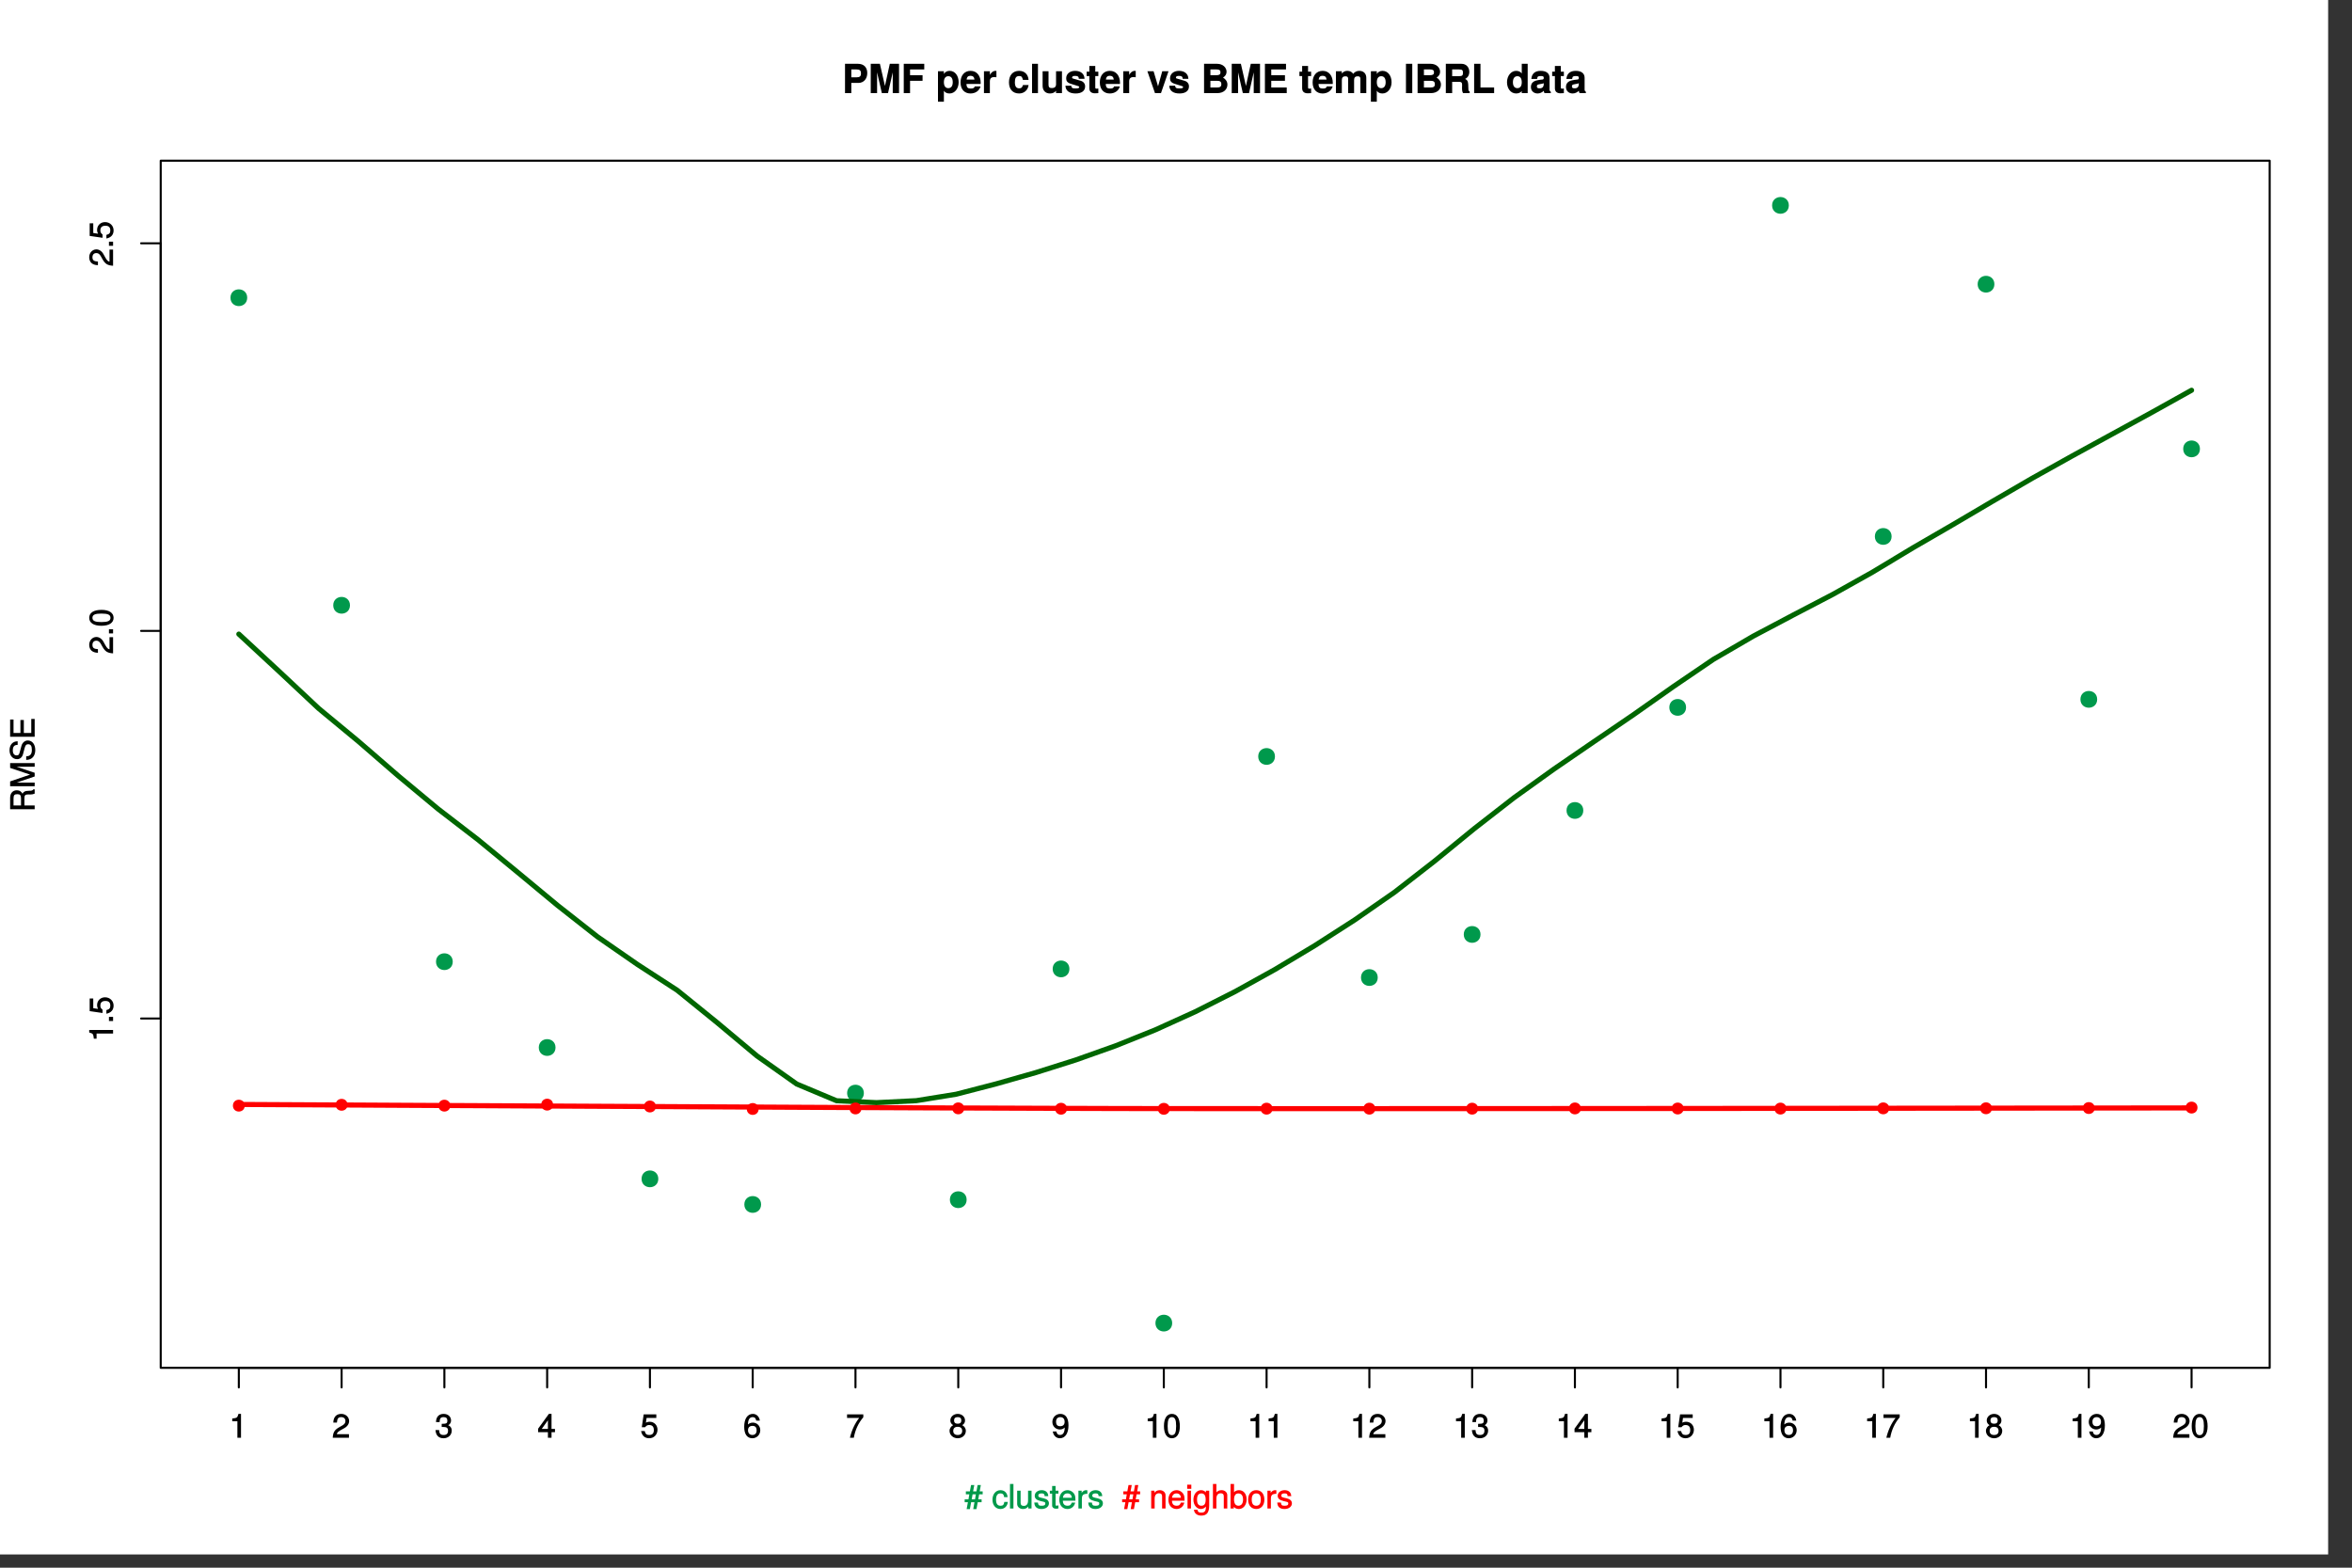 <?xml version="1.0" encoding="UTF-8" standalone="no"?>
<svg
   xmlns:dc="http://purl.org/dc/elements/1.1/"
   xmlns:cc="http://creativecommons.org/ns#"
   xmlns:rdf="http://www.w3.org/1999/02/22-rdf-syntax-ns#"
   xmlns:svg="http://www.w3.org/2000/svg"
   xmlns="http://www.w3.org/2000/svg"
   xmlns:xlink="http://www.w3.org/1999/xlink"
   xmlns:sodipodi="http://sodipodi.sourceforge.net/DTD/sodipodi-0.dtd"
   xmlns:inkscape="http://www.inkscape.org/namespaces/inkscape"
   width="864pt"
   height="576pt"
   viewBox="0 0 864 576"
   version="1.1"
   id="svg5647"
   inkscape:version="0.91 r13725"
   sodipodi:docname="fig7-i.svg">
  <rect x="0" y="0" width="864" height="576" fill="#333333" stroke="none"/>
  <sodipodi:namedview
     pagecolor="#ffffff"
     bordercolor="#666666"
     borderopacity="1"
     objecttolerance="10"
     gridtolerance="10"
     guidetolerance="10"
     inkscape:pageopacity="0"
     inkscape:pageshadow="2"
     inkscape:window-width="1855"
     inkscape:window-height="1056"
     id="namedview6226"
     showgrid="false"
     inkscape:zoom="2.2814815"
     inkscape:cx="540"
     inkscape:cy="168.02421"
     inkscape:window-x="65"
     inkscape:window-y="24"
     inkscape:window-maximized="1"
     inkscape:current-layer="surface1385" />
  <defs
     id="defs5649">
    <g
       id="g5651">
      <symbol
         overflow="visible"
         id="glyph0-0">
        <path
           style="stroke:none;"
           d=""
           id="path5654" />
      </symbol>
      <symbol
         overflow="visible"
         id="glyph0-1">
        <path
           style="stroke:none;"
           d="M -0.125 -4.297 L -8.766 -4.297 L -8.766 -3.359 C -7.328 -2.953 -7.281 -2.859 -7.062 -1.078 L -6.062 -1.078 L -6.062 -2.969 L 0 -2.969 L 0 -4.297 Z M -0.125 -4.297 "
           id="path5657" />
      </symbol>
      <symbol
         overflow="visible"
         id="glyph0-2">
        <path
           style="stroke:none;"
           d="M -0.125 -2.422 L -1.516 -2.422 L -1.516 -0.906 L 0 -0.906 L 0 -2.422 Z M -0.125 -2.422 "
           id="path5660" />
      </symbol>
      <symbol
         overflow="visible"
         id="glyph0-3">
        <path
           style="stroke:none;"
           d="M -2.953 -6.281 C -4.625 -6.281 -5.875 -5.047 -5.875 -3.406 C -5.875 -2.812 -5.672 -2.219 -5.516 -2.016 L -7.281 -2.281 L -7.281 -5.844 L -8.594 -5.844 L -8.594 -1.203 L -3.875 -0.516 L -3.875 -1.719 C -4.5 -2.25 -4.672 -2.562 -4.672 -3.219 C -4.672 -4.359 -4.062 -4.938 -2.812 -4.938 C -1.578 -4.938 -1.016 -4.375 -1.016 -3.219 C -1.016 -2.297 -1.359 -1.859 -2.453 -1.578 L -2.453 -0.25 C -0.625 -0.625 0.188 -1.734 0.188 -3.234 C 0.188 -4.953 -1.156 -6.281 -2.953 -6.281 Z M -2.953 -6.281 "
           id="path5663" />
      </symbol>
      <symbol
         overflow="visible"
         id="glyph0-4">
        <path
           style="stroke:none;"
           d="M -6.141 -6.266 C -7.578 -6.266 -8.766 -5.016 -8.766 -3.406 C -8.766 -1.672 -7.75 -0.516 -5.562 -0.453 L -5.562 -1.781 C -7.109 -1.875 -7.578 -2.328 -7.578 -3.375 C -7.578 -4.328 -7.031 -4.906 -6.125 -4.906 C -5.453 -4.906 -4.969 -4.547 -4.531 -3.797 L -3.906 -2.688 C -2.906 -0.906 -2 -0.359 0 -0.25 L 0 -6.203 L -1.312 -6.203 L -1.312 -1.75 C -1.875 -1.844 -2.219 -2.188 -2.828 -3.234 L -3.484 -4.422 C -4.109 -5.609 -5.094 -6.266 -6.141 -6.266 Z M -6.141 -6.266 "
           id="path5666" />
      </symbol>
      <symbol
         overflow="visible"
         id="glyph0-5">
        <path
           style="stroke:none;"
           d="M -4.219 -6.219 C -7.172 -6.219 -8.766 -5.141 -8.766 -3.297 C -8.766 -1.469 -7.156 -0.375 -4.297 -0.375 C -1.422 -0.375 0.188 -1.469 0.188 -3.297 C 0.188 -5.094 -1.422 -6.219 -4.219 -6.219 Z M -4.312 -4.859 C -1.906 -4.859 -0.953 -4.453 -0.953 -3.281 C -0.953 -2.156 -1.953 -1.734 -4.281 -1.734 C -6.609 -1.734 -7.578 -2.156 -7.578 -3.297 C -7.578 -4.438 -6.594 -4.859 -4.312 -4.859 Z M -4.312 -4.859 "
           id="path5669" />
      </symbol>
      <symbol
         overflow="visible"
         id="glyph0-6">
        <path
           style="stroke:none;"
           d="M -0.125 -8.281 L -0.484 -8.281 C -0.797 -7.828 -1.016 -7.766 -2.172 -7.75 C -3.609 -7.734 -4.172 -7.375 -4.578 -6.438 L -4.312 -6.438 C -4.797 -7.422 -5.547 -7.938 -6.547 -7.938 C -8.047 -7.938 -9.016 -6.859 -9.016 -5.141 L -9.016 -0.969 L 0 -0.969 L 0 -2.359 L -3.766 -2.359 L -3.766 -5.109 C -3.766 -6.094 -3.422 -6.422 -2.344 -6.406 L -1.562 -6.391 C -1.016 -6.391 -0.484 -6.484 0 -6.703 L 0 -8.281 Z M -6.391 -6.5 C -5.359 -6.5 -5.016 -6.125 -5.016 -4.938 L -5.016 -2.359 L -7.766 -2.359 L -7.766 -4.938 C -7.766 -6.188 -7.375 -6.5 -6.391 -6.5 Z M -6.391 -6.5 "
           id="path5672" />
      </symbol>
      <symbol
         overflow="visible"
         id="glyph0-7">
        <path
           style="stroke:none;"
           d="M -0.125 -9.266 L -9.016 -9.266 L -9.016 -7.484 L -1.266 -4.891 L -1.266 -5.172 L -9.016 -2.531 L -9.016 -0.75 L 0 -0.75 L 0 -2.094 L -7.469 -2.094 L -7.469 -1.812 L 0 -4.344 L 0 -5.703 L -7.469 -8.203 L -7.469 -7.938 L 0 -7.938 L 0 -9.266 Z M -0.125 -9.266 "
           id="path5675" />
      </symbol>
      <symbol
         overflow="visible"
         id="glyph0-8">
        <path
           style="stroke:none;"
           d="M -2.531 -7.578 C -3.609 -7.578 -4.531 -6.781 -4.859 -5.594 L -5.453 -3.391 C -5.719 -2.344 -5.938 -2.094 -6.609 -2.094 C -7.5 -2.094 -8.031 -2.734 -8.031 -3.906 C -8.031 -5.297 -7.531 -5.953 -6.25 -5.953 L -6.25 -7.281 C -8.094 -7.281 -9.234 -5.969 -9.234 -3.953 C -9.234 -2.031 -8.047 -0.703 -6.453 -0.703 C -5.391 -0.703 -4.578 -1.406 -4.281 -2.562 L -3.703 -4.734 C -3.422 -5.828 -3.109 -6.188 -2.422 -6.188 C -1.469 -6.188 -1.031 -5.609 -1.031 -4.109 C -1.031 -2.453 -1.734 -1.766 -3.109 -1.766 L -3.109 -0.438 C -0.906 -0.438 0.219 -1.969 0.219 -4.031 C 0.219 -6.25 -0.969 -7.578 -2.531 -7.578 Z M -2.531 -7.578 "
           id="path5678" />
      </symbol>
      <symbol
         overflow="visible"
         id="glyph0-9">
        <path
           style="stroke:none;"
           d="M -0.125 -7.484 L -1.25 -7.484 L -1.25 -2.328 L -3.984 -2.328 L -3.984 -7.094 L -5.234 -7.094 L -5.234 -2.328 L -7.766 -2.328 L -7.766 -7.266 L -9.016 -7.266 L -9.016 -0.938 L 0 -0.938 L 0 -7.484 Z M -0.125 -7.484 "
           id="path5681" />
      </symbol>
      <symbol
         overflow="visible"
         id="glyph1-0">
        <path
           style="stroke:none;"
           d=""
           id="path5684" />
      </symbol>
      <symbol
         overflow="visible"
         id="glyph1-1">
        <path
           style="stroke:none;"
           d="M 9.188 -7.375 C 9.188 -9.484 7.922 -10.781 5.734 -10.781 L 1.016 -10.781 L 1.016 0 L 3.328 0 L 3.328 -3.75 L 5.953 -3.75 C 7.875 -3.75 9.188 -5.25 9.188 -7.375 Z M 6.875 -7.25 C 6.875 -6.188 6.422 -5.812 5.266 -5.812 L 3.328 -5.812 L 3.328 -8.703 L 5.266 -8.703 C 6.422 -8.703 6.875 -8.328 6.875 -7.25 Z M 6.875 -7.25 "
           id="path5687" />
      </symbol>
      <symbol
         overflow="visible"
         id="glyph1-2">
        <path
           style="stroke:none;"
           d="M 11.25 -0.125 L 11.25 -10.781 L 7.859 -10.781 L 6 -2.281 L 6.156 -2.281 L 4.219 -10.781 L 0.859 -10.781 L 0.859 0 L 3.188 0 L 3.188 -8.312 L 3.031 -8.312 L 4.938 0 L 7.203 0 L 9.094 -8.312 L 8.938 -8.312 L 8.938 0 L 11.25 0 Z M 11.25 -0.125 "
           id="path5690" />
      </symbol>
      <symbol
         overflow="visible"
         id="glyph1-3">
        <path
           style="stroke:none;"
           d="M 8.516 -8.828 L 8.516 -10.781 L 0.984 -10.781 L 0.984 0 L 3.297 0 L 3.297 -4.531 L 7.891 -4.531 L 7.891 -6.594 L 3.297 -6.594 L 3.297 -8.703 L 8.516 -8.703 Z M 8.516 -8.828 "
           id="path5693" />
      </symbol>
      <symbol
         overflow="visible"
         id="glyph1-4">
        <path
           style="stroke:none;"
           d=""
           id="path5696" />
      </symbol>
      <symbol
         overflow="visible"
         id="glyph1-5">
        <path
           style="stroke:none;"
           d="M 8.344 -4.016 C 8.344 -6.328 7.047 -8.188 5.016 -8.188 C 4.031 -8.188 3.281 -7.719 2.797 -6.859 L 2.922 -6.75 L 2.922 -8.047 L 0.75 -8.047 L 0.75 3.141 L 2.922 3.141 L 2.922 -1.172 L 2.797 -1.062 C 3.281 -0.203 4.031 0.125 5.016 0.125 C 6.891 0.125 8.344 -1.656 8.344 -4.016 Z M 6.172 -3.984 C 6.172 -2.578 5.547 -1.828 4.547 -1.828 C 3.547 -1.828 2.922 -2.562 2.922 -4.016 C 2.922 -5.469 3.547 -6.219 4.547 -6.219 C 5.578 -6.219 6.172 -5.469 6.172 -3.984 Z M 6.172 -3.984 "
           id="path5699" />
      </symbol>
      <symbol
         overflow="visible"
         id="glyph1-6">
        <path
           style="stroke:none;"
           d="M 7.641 -3.734 C 7.641 -6.406 6.203 -8.188 3.922 -8.188 C 1.688 -8.188 0.234 -6.531 0.234 -3.922 C 0.234 -1.422 1.672 0.125 3.875 0.125 C 5.625 0.125 7.109 -0.797 7.594 -2.469 L 5.453 -2.469 C 5.234 -1.75 4.688 -1.688 3.953 -1.688 C 3 -1.688 2.469 -1.969 2.406 -3.359 L 7.609 -3.359 Z M 5.453 -4.969 L 2.453 -4.969 C 2.562 -5.906 3 -6.375 3.891 -6.375 C 4.75 -6.375 5.266 -5.938 5.359 -4.969 Z M 5.453 -4.969 "
           id="path5702" />
      </symbol>
      <symbol
         overflow="visible"
         id="glyph1-7">
        <path
           style="stroke:none;"
           d="M 5.406 -5.984 L 5.406 -8.156 C 5.219 -8.188 5.141 -8.188 5.078 -8.188 C 4.156 -8.188 3.266 -7.438 2.844 -6.375 L 3 -6.375 L 3 -8.047 L 0.828 -8.047 L 0.828 0 L 3 0 L 3 -4.266 C 3 -5.453 3.516 -5.906 4.703 -5.906 C 4.906 -5.906 5.062 -5.891 5.406 -5.828 Z M 5.406 -5.984 "
           id="path5705" />
      </symbol>
      <symbol
         overflow="visible"
         id="glyph1-8">
        <path
           style="stroke:none;"
           d="M 7.516 -2.969 L 5.547 -2.969 C 5.25 -2.016 4.922 -1.766 4.156 -1.766 C 3.125 -1.766 2.578 -2.453 2.578 -3.969 C 2.578 -5.391 2.875 -6.281 4.156 -6.281 C 4.969 -6.281 5.266 -6.016 5.531 -4.875 L 7.609 -4.875 C 7.453 -6.906 6.109 -8.188 4.156 -8.188 C 1.844 -8.188 0.406 -6.609 0.406 -3.969 C 0.406 -1.391 1.828 0.125 4.141 0.125 C 6.016 0.125 7.406 -1.172 7.609 -2.969 Z M 7.516 -2.969 "
           id="path5708" />
      </symbol>
      <symbol
         overflow="visible"
         id="glyph1-9">
        <path
           style="stroke:none;"
           d="M 3.047 -0.125 L 3.047 -10.781 L 0.875 -10.781 L 0.875 0 L 3.047 0 Z M 3.047 -0.125 "
           id="path5711" />
      </symbol>
      <symbol
         overflow="visible"
         id="glyph1-10">
        <path
           style="stroke:none;"
           d="M 7.859 -0.125 L 7.859 -8.047 L 5.688 -8.047 L 5.688 -3.234 C 5.688 -2.312 5.125 -1.859 4.156 -1.859 C 3.281 -1.859 2.922 -2.172 2.922 -3.109 L 2.922 -8.047 L 0.75 -8.047 L 0.75 -2.688 C 0.75 -0.984 1.781 0.125 3.438 0.125 C 4.5 0.125 5.25 -0.281 5.688 -0.875 L 5.688 0 L 7.859 0 Z M 7.859 -0.125 "
           id="path5714" />
      </symbol>
      <symbol
         overflow="visible"
         id="glyph1-11">
        <path
           style="stroke:none;"
           d="M 7.562 -2.438 L 7.562 -2.531 C 7.562 -3.422 6.984 -4.234 5.969 -4.531 L 3.422 -5.266 C 2.859 -5.438 2.781 -5.422 2.781 -5.734 C 2.781 -6.172 3.172 -6.328 3.875 -6.328 C 4.844 -6.328 5.234 -6.109 5.25 -5.266 L 7.344 -5.266 C 7.312 -7.047 5.984 -8.188 3.891 -8.188 C 1.922 -8.188 0.609 -7.047 0.609 -5.453 C 0.609 -4.5 0.953 -3.844 2.391 -3.406 L 4.797 -2.656 C 5.297 -2.5 5.391 -2.469 5.391 -2.25 C 5.391 -1.766 4.906 -1.734 3.969 -1.734 C 3.047 -1.734 2.641 -1.75 2.438 -2.734 L 0.328 -2.734 C 0.391 -0.891 1.734 0.125 4.094 0.125 C 6.281 0.125 7.562 -0.859 7.562 -2.438 Z M 7.562 -2.438 "
           id="path5717" />
      </symbol>
      <symbol
         overflow="visible"
         id="glyph1-12">
        <path
           style="stroke:none;"
           d="M 4.406 -0.125 L 4.406 -1.703 C 4.141 -1.656 4.016 -1.641 3.875 -1.641 C 3.344 -1.641 3.281 -1.656 3.281 -2.344 L 3.281 -6.281 L 4.406 -6.281 L 4.406 -7.891 L 3.281 -7.891 L 3.281 -9.984 L 1.109 -9.984 L 1.109 -7.891 L 0.109 -7.891 L 0.109 -6.281 L 1.109 -6.281 L 1.109 -1.797 C 1.109 -0.578 1.844 0.062 3.172 0.062 C 3.609 0.062 3.969 0.016 4.406 0 Z M 4.406 -0.125 "
           id="path5720" />
      </symbol>
      <symbol
         overflow="visible"
         id="glyph1-13">
        <path
           style="stroke:none;"
           d="M 7.719 -8.047 L 5.547 -8.047 L 4 -2.5 L 2.359 -8.047 L 0.078 -8.047 L 2.875 0 L 5.078 0 L 7.844 -8.047 Z M 7.719 -8.047 "
           id="path5723" />
      </symbol>
      <symbol
         overflow="visible"
         id="glyph1-14">
        <path
           style="stroke:none;"
           d="M 9.672 -3.156 C 9.672 -4.188 9.078 -5.109 8.062 -5.719 C 8.938 -6.266 9.359 -6.969 9.359 -7.859 C 9.359 -9.344 8.047 -10.781 5.859 -10.781 L 1.094 -10.781 L 1.094 0 L 5.906 0 C 8.359 0 9.672 -1.422 9.672 -3.156 Z M 7.125 -7.641 C 7.125 -6.875 6.688 -6.594 5.688 -6.594 L 3.422 -6.594 L 3.422 -8.703 L 5.688 -8.703 C 6.688 -8.703 7.125 -8.406 7.125 -7.641 Z M 7.438 -3.281 C 7.438 -2.406 6.969 -2.078 5.922 -2.078 L 3.422 -2.078 L 3.422 -4.531 L 5.922 -4.531 C 6.969 -4.531 7.438 -4.172 7.438 -3.281 Z M 7.438 -3.281 "
           id="path5726" />
      </symbol>
      <symbol
         overflow="visible"
         id="glyph1-15">
        <path
           style="stroke:none;"
           d="M 9.062 -0.125 L 9.062 -2.078 L 3.375 -2.078 L 3.375 -4.531 L 8.406 -4.531 L 8.406 -6.594 L 3.375 -6.594 L 3.375 -8.703 L 8.797 -8.703 L 8.797 -10.781 L 1.047 -10.781 L 1.047 0 L 9.062 0 Z M 9.062 -0.125 "
           id="path5729" />
      </symbol>
      <symbol
         overflow="visible"
         id="glyph1-16">
        <path
           style="stroke:none;"
           d="M 11.938 -0.125 L 11.938 -5.641 C 11.938 -7.141 10.953 -8.188 9.391 -8.188 C 8.406 -8.188 7.672 -7.797 7.109 -7.078 C 6.781 -7.719 5.969 -8.188 5 -8.188 C 4.109 -8.188 3.469 -7.844 2.938 -7.203 L 2.938 -8.047 L 0.781 -8.047 L 0.781 0 L 2.953 0 L 2.953 -4.797 C 2.953 -5.75 3.406 -6.188 4.266 -6.188 C 4.938 -6.188 5.266 -5.938 5.266 -5.312 L 5.266 0 L 7.453 0 L 7.453 -4.797 C 7.453 -5.75 7.891 -6.188 8.766 -6.188 C 9.438 -6.188 9.766 -5.938 9.766 -5.312 L 9.766 0 L 11.938 0 Z M 11.938 -0.125 "
           id="path5732" />
      </symbol>
      <symbol
         overflow="visible"
         id="glyph1-17">
        <path
           style="stroke:none;"
           d="M 3.141 -0.125 L 3.141 -10.781 L 0.828 -10.781 L 0.828 0 L 3.141 0 Z M 3.141 -0.125 "
           id="path5735" />
      </symbol>
      <symbol
         overflow="visible"
         id="glyph1-18">
        <path
           style="stroke:none;"
           d="M 9.828 -0.125 L 9.828 -0.609 C 9.469 -0.812 9.359 -0.922 9.359 -1.391 C 9.312 -4.484 9.172 -4.766 7.844 -5.344 L 7.844 -5.078 C 9.016 -5.531 9.688 -6.516 9.688 -7.797 C 9.688 -9.422 8.641 -10.781 6.781 -10.781 L 1.062 -10.781 L 1.062 0 L 3.391 0 L 3.391 -4.156 L 5.797 -4.156 C 6.734 -4.156 7.047 -3.922 7.047 -3.047 L 7.016 -1.938 C 7.016 -0.953 7.109 -0.531 7.391 0 L 9.828 0 Z M 7.359 -7.484 C 7.359 -6.562 7.141 -6.234 5.922 -6.234 L 3.391 -6.234 L 3.391 -8.703 L 5.922 -8.703 C 7.109 -8.703 7.359 -8.406 7.359 -7.484 Z M 7.359 -7.484 "
           id="path5738" />
      </symbol>
      <symbol
         overflow="visible"
         id="glyph1-19">
        <path
           style="stroke:none;"
           d="M 8.406 -0.125 L 8.406 -2.078 L 3.391 -2.078 L 3.391 -10.781 L 1.062 -10.781 L 1.062 0 L 8.406 0 Z M 8.406 -0.125 "
           id="path5741" />
      </symbol>
      <symbol
         overflow="visible"
         id="glyph1-20">
        <path
           style="stroke:none;"
           d="M 7.922 -0.125 L 7.922 -10.781 L 5.75 -10.781 L 5.75 -7.219 C 5.375 -7.781 4.656 -8.188 3.688 -8.188 C 1.828 -8.188 0.328 -6.359 0.328 -4 C 0.328 -1.797 1.625 0.125 3.688 0.125 C 4.656 0.125 5.375 -0.266 5.75 -0.75 L 5.75 0 L 7.922 0 Z M 5.75 -3.969 C 5.75 -2.562 5.141 -1.828 4.141 -1.828 C 3.125 -1.828 2.5 -2.578 2.5 -4 C 2.5 -5.453 3.125 -6.219 4.141 -6.219 C 5.156 -6.219 5.75 -5.453 5.75 -3.969 Z M 5.75 -3.969 "
           id="path5744" />
      </symbol>
      <symbol
         overflow="visible"
         id="glyph1-21">
        <path
           style="stroke:none;"
           d="M 7.625 -0.125 L 7.625 -0.469 C 7.234 -0.812 7.156 -0.922 7.156 -1.328 L 7.156 -5.641 C 7.156 -7.234 6 -8.188 3.906 -8.188 C 1.797 -8.188 0.625 -7.141 0.469 -5.219 L 2.578 -5.219 C 2.688 -6.156 2.953 -6.281 3.953 -6.281 C 4.719 -6.281 5.031 -6.156 5.031 -5.641 C 5.031 -4.812 4.516 -5.047 3.5 -4.875 L 2.688 -4.719 C 1.156 -4.453 0.312 -3.641 0.312 -2.234 C 0.312 -0.719 1.469 0.125 2.766 0.125 C 3.625 0.125 4.469 -0.281 5.047 -0.875 C 5.047 -0.703 5.109 -0.266 5.328 0 L 7.625 0 Z M 5.031 -3.453 C 5.031 -2.297 4.531 -1.766 3.516 -1.766 C 2.844 -1.766 2.5 -1.891 2.5 -2.469 C 2.5 -3.047 2.734 -3.141 3.578 -3.297 L 4.266 -3.422 C 4.797 -3.531 4.922 -3.594 5.031 -3.641 Z M 5.031 -3.453 "
           id="path5747" />
      </symbol>
      <symbol
         overflow="visible"
         id="glyph2-0">
        <path
           style="stroke:none;"
           d=""
           id="path5750" />
      </symbol>
      <symbol
         overflow="visible"
         id="glyph2-1">
        <path
           style="stroke:none;"
           d="M 6.641 -5.328 L 6.641 -6.281 L 5.547 -6.281 L 5.969 -8.625 L 4.781 -8.625 L 4.359 -6.281 L 3.125 -6.281 L 3.562 -8.625 L 2.375 -8.625 L 1.938 -6.281 L 0.469 -6.281 L 0.469 -5.203 L 1.734 -5.203 L 1.422 -3.375 L 0.031 -3.375 L 0.031 -2.297 L 1.219 -2.297 L 0.75 0.234 L 1.938 0.234 L 2.406 -2.297 L 3.625 -2.297 L 3.172 0.234 L 4.359 0.234 L 4.828 -2.297 L 6.25 -2.297 L 6.25 -3.375 L 5.016 -3.375 L 5.344 -5.203 L 6.641 -5.203 Z M 4.172 -5.328 L 3.828 -3.375 L 2.609 -3.375 L 2.938 -5.203 L 4.156 -5.203 Z M 4.172 -5.328 "
           id="path5753" />
      </symbol>
      <symbol
         overflow="visible"
         id="glyph2-2">
        <path
           style="stroke:none;"
           d=""
           id="path5756" />
      </symbol>
      <symbol
         overflow="visible"
         id="glyph2-3">
        <path
           style="stroke:none;"
           d="M 5.719 -2.422 L 4.594 -2.422 C 4.406 -1.281 4.031 -1.016 3.188 -1.016 C 2.078 -1.016 1.547 -1.734 1.547 -3.219 C 1.547 -4.781 2.062 -5.547 3.156 -5.547 C 4 -5.547 4.375 -5.188 4.531 -4.172 L 5.797 -4.172 C 5.656 -5.844 4.578 -6.734 3.172 -6.734 C 1.469 -6.734 0.234 -5.297 0.234 -3.219 C 0.234 -1.188 1.453 0.188 3.156 0.188 C 4.656 0.188 5.734 -0.859 5.875 -2.422 Z M 5.719 -2.422 "
           id="path5759" />
      </symbol>
      <symbol
         overflow="visible"
         id="glyph2-4">
        <path
           style="stroke:none;"
           d="M 1.938 -0.125 L 1.938 -9.016 L 0.672 -9.016 L 0.672 0 L 1.938 0 Z M 1.938 -0.125 "
           id="path5762" />
      </symbol>
      <symbol
         overflow="visible"
         id="glyph2-5">
        <path
           style="stroke:none;"
           d="M 5.922 -0.125 L 5.922 -6.547 L 4.641 -6.547 L 4.641 -2.953 C 4.641 -1.672 4.109 -0.953 3.078 -0.953 C 2.281 -0.953 1.906 -1.312 1.906 -2.062 L 1.906 -6.547 L 0.641 -6.547 L 0.641 -1.672 C 0.641 -0.625 1.562 0.188 2.781 0.188 C 3.703 0.188 4.391 -0.188 4.984 -1.016 L 4.734 -1.109 L 4.734 0 L 5.922 0 Z M 5.922 -0.125 "
           id="path5765" />
      </symbol>
      <symbol
         overflow="visible"
         id="glyph2-6">
        <path
           style="stroke:none;"
           d="M 5.641 -1.891 C 5.641 -2.828 4.984 -3.438 3.734 -3.734 L 2.766 -3.953 C 1.953 -4.156 1.734 -4.281 1.734 -4.734 C 1.734 -5.297 2.125 -5.547 2.938 -5.547 C 3.75 -5.547 4.031 -5.328 4.062 -4.531 L 5.391 -4.531 C 5.375 -5.906 4.422 -6.734 2.969 -6.734 C 1.516 -6.734 0.422 -5.844 0.422 -4.688 C 0.422 -3.703 1.062 -3.094 2.562 -2.734 L 3.484 -2.516 C 4.188 -2.344 4.312 -2.266 4.312 -1.812 C 4.312 -1.219 3.875 -1.016 3 -1.016 C 2.094 -1.016 1.734 -1.094 1.578 -2.188 L 0.266 -2.188 C 0.312 -0.594 1.266 0.188 2.922 0.188 C 4.5 0.188 5.641 -0.688 5.641 -1.891 Z M 5.641 -1.891 "
           id="path5768" />
      </symbol>
      <symbol
         overflow="visible"
         id="glyph2-7">
        <path
           style="stroke:none;"
           d="M 3.188 -0.125 L 3.188 -1.156 C 2.922 -1.062 2.766 -1.062 2.562 -1.062 C 2.141 -1.062 2.141 -1.047 2.141 -1.484 L 2.141 -5.469 L 3.188 -5.469 L 3.188 -6.547 L 2.141 -6.547 L 2.141 -8.281 L 0.875 -8.281 L 0.875 -6.547 L 0.031 -6.547 L 0.031 -5.469 L 0.875 -5.469 L 0.875 -1.047 C 0.875 -0.406 1.453 0.078 2.234 0.078 C 2.469 0.078 2.719 0.062 3.188 -0.031 Z M 3.188 -0.125 "
           id="path5771" />
      </symbol>
      <symbol
         overflow="visible"
         id="glyph2-8">
        <path
           style="stroke:none;"
           d="M 6.281 -2.984 C 6.281 -3.906 6.219 -4.469 6.031 -4.938 C 5.625 -5.969 4.531 -6.734 3.359 -6.734 C 1.609 -6.734 0.344 -5.297 0.344 -3.234 C 0.344 -1.172 1.578 0.188 3.344 0.188 C 4.781 0.188 5.906 -0.766 6.188 -2.172 L 4.922 -2.172 C 4.594 -1.219 4.172 -1.016 3.375 -1.016 C 2.328 -1.016 1.688 -1.547 1.656 -2.859 L 6.281 -2.859 Z M 5.188 -3.781 C 5.188 -3.781 4.984 -3.922 4.984 -3.938 L 1.688 -3.938 C 1.766 -4.922 2.344 -5.547 3.344 -5.547 C 4.328 -5.547 4.938 -4.859 4.938 -3.875 Z M 5.188 -3.781 "
           id="path5774" />
      </symbol>
      <symbol
         overflow="visible"
         id="glyph2-9">
        <path
           style="stroke:none;"
           d="M 3.984 -5.547 L 3.984 -6.688 C 3.688 -6.719 3.594 -6.734 3.469 -6.734 C 2.812 -6.734 2.219 -6.312 1.641 -5.375 L 1.891 -5.281 L 1.891 -6.547 L 0.703 -6.547 L 0.703 0 L 1.969 0 L 1.969 -3.391 C 1.969 -4.812 2.297 -5.391 3.984 -5.406 Z M 3.984 -5.547 "
           id="path5777" />
      </symbol>
      <symbol
         overflow="visible"
         id="glyph2-10">
        <path
           style="stroke:none;"
           d="M 5.969 -0.125 L 5.969 -4.891 C 5.969 -5.922 5.062 -6.734 3.859 -6.734 C 2.922 -6.734 2.203 -6.344 1.656 -5.453 L 1.891 -5.359 L 1.891 -6.547 L 0.703 -6.547 L 0.703 0 L 1.969 0 L 1.969 -3.594 C 1.969 -4.891 2.531 -5.594 3.547 -5.594 C 4.344 -5.594 4.703 -5.25 4.703 -4.484 L 4.703 0 L 5.969 0 Z M 5.969 -0.125 "
           id="path5780" />
      </symbol>
      <symbol
         overflow="visible"
         id="glyph2-11">
        <path
           style="stroke:none;"
           d="M 1.969 -0.125 L 1.969 -6.547 L 0.703 -6.547 L 0.703 0 L 1.969 0 Z M 2.094 -7.375 L 2.094 -8.75 L 0.578 -8.75 L 0.578 -7.234 L 2.094 -7.234 Z M 2.094 -7.375 "
           id="path5783" />
      </symbol>
      <symbol
         overflow="visible"
         id="glyph2-12">
        <path
           style="stroke:none;"
           d="M 6 -1.156 L 6 -6.547 L 4.797 -6.547 L 4.797 -5.516 L 5.047 -5.609 C 4.531 -6.344 3.828 -6.734 3.031 -6.734 C 1.422 -6.734 0.203 -5.25 0.203 -3.219 C 0.203 -1.234 1.469 0.188 2.938 0.188 C 3.734 0.188 4.375 -0.188 5.047 -0.984 L 4.797 -1.078 L 4.797 -0.656 C 4.797 1.016 4.266 1.516 3.094 1.516 C 2.297 1.516 1.828 1.359 1.688 0.453 L 0.391 0.453 C 0.516 1.781 1.578 2.609 3.062 2.609 C 5.031 2.609 6 1.609 6 -1.156 Z M 4.703 -3.234 C 4.703 -1.734 4.203 -1.016 3.141 -1.016 C 2.047 -1.016 1.531 -1.75 1.531 -3.281 C 1.531 -4.781 2.062 -5.547 3.125 -5.547 C 4.219 -5.547 4.703 -4.766 4.703 -3.234 Z M 4.703 -3.234 "
           id="path5786" />
      </symbol>
      <symbol
         overflow="visible"
         id="glyph2-13">
        <path
           style="stroke:none;"
           d="M 5.969 -0.125 L 5.969 -4.891 C 5.969 -5.938 5.078 -6.734 3.859 -6.734 C 2.969 -6.734 2.312 -6.422 1.734 -5.656 L 1.969 -5.562 L 1.969 -9.016 L 0.703 -9.016 L 0.703 0 L 1.969 0 L 1.969 -3.594 C 1.969 -4.891 2.516 -5.594 3.547 -5.594 C 4.25 -5.594 4.688 -5.312 4.688 -4.484 L 4.688 0 L 5.969 0 Z M 5.969 -0.125 "
           id="path5789" />
      </symbol>
      <symbol
         overflow="visible"
         id="glyph2-14">
        <path
           style="stroke:none;"
           d="M 6.406 -3.344 C 6.406 -5.391 5.25 -6.734 3.594 -6.734 C 2.719 -6.734 2 -6.375 1.531 -5.656 L 1.781 -5.562 L 1.781 -9.016 L 0.5 -9.016 L 0.5 0 L 1.688 0 L 1.688 -1.031 L 1.438 -0.938 C 1.922 -0.203 2.656 0.188 3.547 0.188 C 5.203 0.188 6.406 -1.312 6.406 -3.344 Z M 5.094 -3.281 C 5.094 -1.859 4.484 -1.016 3.391 -1.016 C 2.344 -1.016 1.781 -1.844 1.781 -3.281 C 1.781 -4.75 2.344 -5.578 3.391 -5.531 C 4.516 -5.531 5.094 -4.688 5.094 -3.281 Z M 5.094 -3.281 "
           id="path5792" />
      </symbol>
      <symbol
         overflow="visible"
         id="glyph2-15">
        <path
           style="stroke:none;"
           d="M 6.25 -3.234 C 6.25 -5.406 5.078 -6.734 3.266 -6.734 C 1.5 -6.734 0.281 -5.391 0.281 -3.281 C 0.281 -1.156 1.484 0.188 3.281 0.188 C 5.047 0.188 6.25 -1.156 6.25 -3.234 Z M 4.938 -3.234 C 4.938 -1.766 4.375 -1.016 3.281 -1.016 C 2.156 -1.016 1.609 -1.75 1.609 -3.281 C 1.609 -4.781 2.156 -5.547 3.281 -5.547 C 4.406 -5.547 4.938 -4.797 4.938 -3.234 Z M 4.938 -3.234 "
           id="path5795" />
      </symbol>
      <symbol
         overflow="visible"
         id="glyph2-16">
        <path
           style="stroke:none;"
           d="M 4.297 -0.125 L 4.297 -8.766 L 3.359 -8.766 C 2.953 -7.328 2.859 -7.281 1.078 -7.062 L 1.078 -6.062 L 2.969 -6.062 L 2.969 0 L 4.297 0 Z M 4.297 -0.125 "
           id="path5798" />
      </symbol>
      <symbol
         overflow="visible"
         id="glyph2-17">
        <path
           style="stroke:none;"
           d="M 6.266 -6.141 C 6.266 -7.578 5.016 -8.766 3.406 -8.766 C 1.672 -8.766 0.516 -7.75 0.453 -5.562 L 1.781 -5.562 C 1.875 -7.109 2.328 -7.578 3.375 -7.578 C 4.328 -7.578 4.906 -7.031 4.906 -6.125 C 4.906 -5.453 4.547 -4.969 3.797 -4.531 L 2.688 -3.906 C 0.906 -2.906 0.359 -2 0.25 0 L 6.203 0 L 6.203 -1.312 L 1.75 -1.312 C 1.844 -1.875 2.188 -2.219 3.234 -2.828 L 4.422 -3.484 C 5.609 -4.109 6.266 -5.094 6.266 -6.141 Z M 6.266 -6.141 "
           id="path5801" />
      </symbol>
      <symbol
         overflow="visible"
         id="glyph2-18">
        <path
           style="stroke:none;"
           d="M 6.203 -2.609 C 6.203 -3.641 5.656 -4.375 4.625 -4.719 L 4.625 -4.453 C 5.422 -4.766 5.953 -5.453 5.953 -6.297 C 5.953 -7.766 4.844 -8.766 3.234 -8.766 C 1.516 -8.766 0.453 -7.703 0.422 -5.766 L 1.75 -5.766 C 1.781 -7.156 2.156 -7.578 3.234 -7.578 C 4.172 -7.578 4.594 -7.156 4.594 -6.266 C 4.594 -5.359 4.344 -5.109 2.516 -5.109 L 2.516 -3.953 L 3.234 -3.953 C 4.391 -3.953 4.844 -3.547 4.844 -2.594 C 4.844 -1.531 4.328 -1.016 3.234 -1.016 C 2.078 -1.016 1.641 -1.469 1.562 -2.828 L 0.234 -2.828 C 0.375 -0.797 1.453 0.188 3.188 0.188 C 4.938 0.188 6.203 -1 6.203 -2.609 Z M 6.203 -2.609 "
           id="path5804" />
      </symbol>
      <symbol
         overflow="visible"
         id="glyph2-19">
        <path
           style="stroke:none;"
           d="M 6.375 -2.172 L 6.375 -3.25 L 5.109 -3.25 L 5.109 -8.766 L 4.125 -8.766 L 0.188 -3.328 L 0.188 -2.047 L 3.781 -2.047 L 3.781 0 L 5.109 0 L 5.109 -2.047 L 6.375 -2.047 Z M 3.922 -3.25 L 1.516 -3.25 L 4.016 -6.75 L 3.781 -6.844 L 3.781 -3.25 Z M 3.922 -3.25 "
           id="path5807" />
      </symbol>
      <symbol
         overflow="visible"
         id="glyph2-20">
        <path
           style="stroke:none;"
           d="M 6.281 -2.953 C 6.281 -4.625 5.047 -5.875 3.406 -5.875 C 2.812 -5.875 2.219 -5.672 2.016 -5.516 L 2.281 -7.281 L 5.844 -7.281 L 5.844 -8.594 L 1.203 -8.594 L 0.516 -3.875 L 1.719 -3.875 C 2.25 -4.5 2.562 -4.672 3.219 -4.672 C 4.359 -4.672 4.938 -4.062 4.938 -2.812 C 4.938 -1.578 4.375 -1.016 3.219 -1.016 C 2.297 -1.016 1.859 -1.359 1.578 -2.453 L 0.25 -2.453 C 0.625 -0.625 1.734 0.188 3.234 0.188 C 4.953 0.188 6.281 -1.156 6.281 -2.953 Z M 6.281 -2.953 "
           id="path5810" />
      </symbol>
      <symbol
         overflow="visible"
         id="glyph2-21">
        <path
           style="stroke:none;"
           d="M 6.281 -2.766 C 6.281 -4.359 5.078 -5.562 3.547 -5.562 C 2.719 -5.562 1.938 -5.203 1.484 -4.578 L 1.734 -4.469 C 1.734 -6.547 2.281 -7.578 3.484 -7.578 C 4.234 -7.578 4.609 -7.234 4.797 -6.281 L 6.125 -6.281 C 5.906 -7.812 4.859 -8.766 3.562 -8.766 C 1.578 -8.766 0.375 -6.969 0.375 -4.016 C 0.375 -1.359 1.422 0.188 3.375 0.188 C 4.984 0.188 6.281 -1.109 6.281 -2.766 Z M 4.938 -2.688 C 4.938 -1.625 4.359 -1.016 3.391 -1.016 C 2.406 -1.016 1.781 -1.656 1.781 -2.75 C 1.781 -3.797 2.375 -4.359 3.422 -4.359 C 4.438 -4.359 4.938 -3.828 4.938 -2.688 Z M 4.938 -2.688 "
           id="path5813" />
      </symbol>
      <symbol
         overflow="visible"
         id="glyph2-22">
        <path
           style="stroke:none;"
           d="M 6.375 -7.578 L 6.375 -8.594 L 0.406 -8.594 L 0.406 -7.281 L 4.859 -7.281 C 3.344 -5.375 2.109 -2.797 1.469 0 L 2.891 0 C 3.391 -2.875 4.547 -5.359 6.375 -7.531 Z M 6.375 -7.578 "
           id="path5816" />
      </symbol>
      <symbol
         overflow="visible"
         id="glyph2-23">
        <path
           style="stroke:none;"
           d="M 6.281 -2.531 C 6.281 -3.484 5.672 -4.266 4.953 -4.625 C 5.656 -5.047 5.984 -5.562 5.984 -6.375 C 5.984 -7.703 4.812 -8.766 3.297 -8.766 C 1.797 -8.766 0.594 -7.703 0.594 -6.375 C 0.594 -5.578 0.922 -5.047 1.625 -4.625 C 0.922 -4.266 0.297 -3.484 0.297 -2.547 C 0.297 -0.984 1.625 0.188 3.297 0.188 C 4.984 0.188 6.281 -0.984 6.281 -2.531 Z M 4.625 -6.344 C 4.625 -5.562 4.188 -5.156 3.297 -5.156 C 2.406 -5.156 1.953 -5.562 1.953 -6.359 C 1.953 -7.172 2.406 -7.578 3.297 -7.578 C 4.203 -7.578 4.625 -7.172 4.625 -6.344 Z M 4.938 -2.516 C 4.938 -1.516 4.359 -1.016 3.281 -1.016 C 2.25 -1.016 1.656 -1.531 1.656 -2.516 C 1.656 -3.516 2.25 -4.016 3.297 -4.016 C 4.359 -4.016 4.938 -3.516 4.938 -2.516 Z M 4.938 -2.516 "
           id="path5819" />
      </symbol>
      <symbol
         overflow="visible"
         id="glyph2-24">
        <path
           style="stroke:none;"
           d="M 6.234 -4.578 C 6.234 -7.25 5.188 -8.766 3.234 -8.766 C 1.625 -8.766 0.312 -7.484 0.312 -5.812 C 0.312 -4.234 1.531 -3.031 3.078 -3.031 C 3.875 -3.031 4.562 -3.359 5.109 -4.016 L 4.875 -4.109 C 4.859 -2.047 4.328 -1.016 3.125 -1.016 C 2.375 -1.016 1.984 -1.359 1.797 -2.297 L 0.469 -2.297 C 0.703 -0.781 1.75 0.188 3.047 0.188 C 5.047 0.188 6.234 -1.641 6.234 -4.578 Z M 4.812 -5.844 C 4.812 -4.797 4.219 -4.234 3.188 -4.234 C 2.172 -4.234 1.672 -4.766 1.672 -5.906 C 1.672 -6.984 2.25 -7.578 3.234 -7.578 C 4.219 -7.578 4.812 -6.953 4.812 -5.844 Z M 4.812 -5.844 "
           id="path5822" />
      </symbol>
      <symbol
         overflow="visible"
         id="glyph2-25">
        <path
           style="stroke:none;"
           d="M 6.219 -4.219 C 6.219 -7.172 5.141 -8.766 3.297 -8.766 C 1.469 -8.766 0.375 -7.156 0.375 -4.297 C 0.375 -1.422 1.469 0.188 3.297 0.188 C 5.094 0.188 6.219 -1.422 6.219 -4.219 Z M 4.859 -4.312 C 4.859 -1.906 4.453 -0.953 3.281 -0.953 C 2.156 -0.953 1.734 -1.953 1.734 -4.281 C 1.734 -6.609 2.156 -7.578 3.297 -7.578 C 4.438 -7.578 4.859 -6.594 4.859 -4.312 Z M 4.859 -4.312 "
           id="path5825" />
      </symbol>
    </g>
  </defs>
  <g
     id="surface1385">
    <path
       style="fill:#ffffff;fill-opacity:1;stroke:none"
       d="m -8.766,-4.865 0,576 864,0 0,-576 -864,0 z"
       id="rect5828"
       inkscape:connector-curvature="0" />
    <path
       style="fill-rule:nonzero;fill:rgb(0%,60%,29.804%);fill-opacity:1;stroke-width:0.75;stroke-linecap:round;stroke-linejoin:round;stroke:rgb(0%,60%,29.804%);stroke-opacity:1;stroke-miterlimit:10;"
       d="M 90.434 109.387 C 90.434 112.988 85.035 112.988 85.035 109.387 C 85.035 105.789 90.434 105.789 90.434 109.387 "
       id="path5830" />
    <path
       style="fill-rule:nonzero;fill:rgb(0%,60%,29.804%);fill-opacity:1;stroke-width:0.75;stroke-linecap:round;stroke-linejoin:round;stroke:rgb(0%,60%,29.804%);stroke-opacity:1;stroke-miterlimit:10;"
       d="M 128.188 222.395 C 128.188 225.992 122.789 225.992 122.789 222.395 C 122.789 218.793 128.188 218.793 128.188 222.395 "
       id="path5832" />
    <path
       style="fill-rule:nonzero;fill:rgb(0%,60%,29.804%);fill-opacity:1;stroke-width:0.75;stroke-linecap:round;stroke-linejoin:round;stroke:rgb(0%,60%,29.804%);stroke-opacity:1;stroke-miterlimit:10;"
       d="M 165.941 353.344 C 165.941 356.941 160.543 356.941 160.543 353.344 C 160.543 349.742 165.941 349.742 165.941 353.344 "
       id="path5834" />
    <path
       style="fill-rule:nonzero;fill:rgb(0%,60%,29.804%);fill-opacity:1;stroke-width:0.75;stroke-linecap:round;stroke-linejoin:round;stroke:rgb(0%,60%,29.804%);stroke-opacity:1;stroke-miterlimit:10;"
       d="M 203.695 384.879 C 203.695 388.48 198.297 388.48 198.297 384.879 C 198.297 381.281 203.695 381.281 203.695 384.879 "
       id="path5836" />
    <path
       style="fill-rule:nonzero;fill:rgb(0%,60%,29.804%);fill-opacity:1;stroke-width:0.75;stroke-linecap:round;stroke-linejoin:round;stroke:rgb(0%,60%,29.804%);stroke-opacity:1;stroke-miterlimit:10;"
       d="M 241.449 433.133 C 241.449 436.734 236.051 436.734 236.051 433.133 C 236.051 429.531 241.449 429.531 241.449 433.133 "
       id="path5838" />
    <path
       style="fill-rule:nonzero;fill:rgb(0%,60%,29.804%);fill-opacity:1;stroke-width:0.75;stroke-linecap:round;stroke-linejoin:round;stroke:rgb(0%,60%,29.804%);stroke-opacity:1;stroke-miterlimit:10;"
       d="M 279.207 442.543 C 279.207 446.141 273.805 446.141 273.805 442.543 C 273.805 438.941 279.207 438.941 279.207 442.543 "
       id="path5840" />
    <path
       style="fill-rule:nonzero;fill:rgb(0%,60%,29.804%);fill-opacity:1;stroke-width:0.75;stroke-linecap:round;stroke-linejoin:round;stroke:rgb(0%,60%,29.804%);stroke-opacity:1;stroke-miterlimit:10;"
       d="M 316.961 401.625 C 316.961 405.227 311.559 405.227 311.559 401.625 C 311.559 398.027 316.961 398.027 316.961 401.625 "
       id="path5842" />
    <path
       style="fill-rule:nonzero;fill:rgb(0%,60%,29.804%);fill-opacity:1;stroke-width:0.75;stroke-linecap:round;stroke-linejoin:round;stroke:rgb(0%,60%,29.804%);stroke-opacity:1;stroke-miterlimit:10;"
       d="M 354.715 440.793 C 354.715 444.395 349.312 444.395 349.312 440.793 C 349.312 437.191 354.715 437.191 354.715 440.793 "
       id="path5844" />
    <path
       style="fill-rule:nonzero;fill:rgb(0%,60%,29.804%);fill-opacity:1;stroke-width:0.75;stroke-linecap:round;stroke-linejoin:round;stroke:rgb(0%,60%,29.804%);stroke-opacity:1;stroke-miterlimit:10;"
       d="M 392.469 355.996 C 392.469 359.598 387.07 359.598 387.07 355.996 C 387.07 352.395 392.469 352.395 392.469 355.996 "
       id="path5846" />
    <path
       style="fill-rule:nonzero;fill:rgb(0%,60%,29.804%);fill-opacity:1;stroke-width:0.75;stroke-linecap:round;stroke-linejoin:round;stroke:rgb(0%,60%,29.804%);stroke-opacity:1;stroke-miterlimit:10;"
       d="M 430.223 486.133 C 430.223 489.734 424.824 489.734 424.824 486.133 C 424.824 482.535 430.223 482.535 430.223 486.133 "
       id="path5848" />
    <path
       style="fill-rule:nonzero;fill:rgb(0%,60%,29.804%);fill-opacity:1;stroke-width:0.75;stroke-linecap:round;stroke-linejoin:round;stroke:rgb(0%,60%,29.804%);stroke-opacity:1;stroke-miterlimit:10;"
       d="M 467.977 277.938 C 467.977 281.539 462.578 281.539 462.578 277.938 C 462.578 274.34 467.977 274.34 467.977 277.938 "
       id="path5850" />
    <path
       style="fill-rule:nonzero;fill:rgb(0%,60%,29.804%);fill-opacity:1;stroke-width:0.75;stroke-linecap:round;stroke-linejoin:round;stroke:rgb(0%,60%,29.804%);stroke-opacity:1;stroke-miterlimit:10;"
       d="M 505.73 359.168 C 505.73 362.766 500.332 362.766 500.332 359.168 C 500.332 355.566 505.73 355.566 505.73 359.168 "
       id="path5852" />
    <path
       style="fill-rule:nonzero;fill:rgb(0%,60%,29.804%);fill-opacity:1;stroke-width:0.75;stroke-linecap:round;stroke-linejoin:round;stroke:rgb(0%,60%,29.804%);stroke-opacity:1;stroke-miterlimit:10;"
       d="M 543.484 343.328 C 543.484 346.93 538.086 346.93 538.086 343.328 C 538.086 339.73 543.484 339.73 543.484 343.328 "
       id="path5854" />
    <path
       style="fill-rule:nonzero;fill:rgb(0%,60%,29.804%);fill-opacity:1;stroke-width:0.75;stroke-linecap:round;stroke-linejoin:round;stroke:rgb(0%,60%,29.804%);stroke-opacity:1;stroke-miterlimit:10;"
       d="M 581.242 297.781 C 581.242 301.379 575.84 301.379 575.84 297.781 C 575.84 294.18 581.242 294.18 581.242 297.781 "
       id="path5856" />
    <path
       style="fill-rule:nonzero;fill:rgb(0%,60%,29.804%);fill-opacity:1;stroke-width:0.75;stroke-linecap:round;stroke-linejoin:round;stroke:rgb(0%,60%,29.804%);stroke-opacity:1;stroke-miterlimit:10;"
       d="M 618.996 259.91 C 618.996 263.508 613.594 263.508 613.594 259.91 C 613.594 256.309 618.996 256.309 618.996 259.91 "
       id="path5858" />
    <path
       style="fill-rule:nonzero;fill:rgb(0%,60%,29.804%);fill-opacity:1;stroke-width:0.75;stroke-linecap:round;stroke-linejoin:round;stroke:rgb(0%,60%,29.804%);stroke-opacity:1;stroke-miterlimit:10;"
       d="M 656.75 75.465 C 656.75 79.066 651.348 79.066 651.348 75.465 C 651.348 71.867 656.75 71.867 656.75 75.465 "
       id="path5860" />
    <path
       style="fill-rule:nonzero;fill:rgb(0%,60%,29.804%);fill-opacity:1;stroke-width:0.75;stroke-linecap:round;stroke-linejoin:round;stroke:rgb(0%,60%,29.804%);stroke-opacity:1;stroke-miterlimit:10;"
       d="M 694.504 197.098 C 694.504 200.699 689.102 200.699 689.102 197.098 C 689.102 193.5 694.504 193.5 694.504 197.098 "
       id="path5862" />
    <path
       style="fill-rule:nonzero;fill:rgb(0%,60%,29.804%);fill-opacity:1;stroke-width:0.75;stroke-linecap:round;stroke-linejoin:round;stroke:rgb(0%,60%,29.804%);stroke-opacity:1;stroke-miterlimit:10;"
       d="M 732.258 104.418 C 732.258 108.016 726.859 108.016 726.859 104.418 C 726.859 100.816 732.258 100.816 732.258 104.418 "
       id="path5864" />
    <path
       style="fill-rule:nonzero;fill:rgb(0%,60%,29.804%);fill-opacity:1;stroke-width:0.75;stroke-linecap:round;stroke-linejoin:round;stroke:rgb(0%,60%,29.804%);stroke-opacity:1;stroke-miterlimit:10;"
       d="M 770.012 256.953 C 770.012 260.555 764.613 260.555 764.613 256.953 C 764.613 253.352 770.012 253.352 770.012 256.953 "
       id="path5866" />
    <path
       style="fill-rule:nonzero;fill:rgb(0%,60%,29.804%);fill-opacity:1;stroke-width:0.75;stroke-linecap:round;stroke-linejoin:round;stroke:rgb(0%,60%,29.804%);stroke-opacity:1;stroke-miterlimit:10;"
       d="M 807.766 164.926 C 807.766 168.527 802.367 168.527 802.367 164.926 C 802.367 161.324 807.766 161.324 807.766 164.926 "
       id="path5868" />
    <path
       style="fill:none;stroke-width:0.75;stroke-linecap:round;stroke-linejoin:round;stroke:rgb(0%,0%,0%);stroke-opacity:1;stroke-miterlimit:10;"
       d="M 59.039 374.219 L 59.039 89.391 "
       id="path5870" />
    <path
       style="fill:none;stroke-width:0.75;stroke-linecap:round;stroke-linejoin:round;stroke:rgb(0%,0%,0%);stroke-opacity:1;stroke-miterlimit:10;"
       d="M 59.039 374.219 L 51.84 374.219 "
       id="path5872" />
    <path
       style="fill:none;stroke-width:0.75;stroke-linecap:round;stroke-linejoin:round;stroke:rgb(0%,0%,0%);stroke-opacity:1;stroke-miterlimit:10;"
       d="M 59.039 231.805 L 51.84 231.805 "
       id="path5874" />
    <path
       style="fill:none;stroke-width:0.75;stroke-linecap:round;stroke-linejoin:round;stroke:rgb(0%,0%,0%);stroke-opacity:1;stroke-miterlimit:10;"
       d="M 59.039 89.391 L 51.84 89.391 "
       id="path5876" />
    <g
       style="fill:rgb(0%,0%,0%);fill-opacity:1;"
       id="g5878">
      <use
         xlink:href="#glyph0-1"
         x="41.538"
         y="382.719"
         id="use5880" />
      <use
         xlink:href="#glyph0-2"
         x="41.538"
         y="376.047"
         id="use5882" />
      <use
         xlink:href="#glyph0-3"
         x="41.538"
         y="372.711"
         id="use5884" />
    </g>
    <g
       style="fill:rgb(0%,0%,0%);fill-opacity:1;"
       id="g5886">
      <use
         xlink:href="#glyph0-4"
         x="41.538"
         y="240.305"
         id="use5888" />
      <use
         xlink:href="#glyph0-2"
         x="41.538"
         y="233.633"
         id="use5890" />
      <use
         xlink:href="#glyph0-5"
         x="41.538"
         y="230.297"
         id="use5892" />
    </g>
    <g
       style="fill:rgb(0%,0%,0%);fill-opacity:1;"
       id="g5894">
      <use
         xlink:href="#glyph0-4"
         x="41.538"
         y="97.891"
         id="use5896" />
      <use
         xlink:href="#glyph0-2"
         x="41.538"
         y="91.219"
         id="use5898" />
      <use
         xlink:href="#glyph0-3"
         x="41.538"
         y="87.883"
         id="use5900" />
    </g>
    <path
       style="fill:none;stroke-width:0.75;stroke-linecap:round;stroke-linejoin:round;stroke:rgb(0%,0%,0%);stroke-opacity:1;stroke-miterlimit:10;"
       d="M 59.039 502.559 L 833.762 502.559 L 833.762 59.039 L 59.039 59.039 L 59.039 502.559 "
       id="path5902" />
    <g
       style="fill:rgb(0%,0%,0%);fill-opacity:1;"
       id="g5904">
      <use
         xlink:href="#glyph1-1"
         x="309.398"
         y="34.219"
         id="use5906" />
      <use
         xlink:href="#glyph1-2"
         x="319.008"
         y="34.219"
         id="use5908" />
      <use
         xlink:href="#glyph1-3"
         x="331.008"
         y="34.219"
         id="use5910" />
      <use
         xlink:href="#glyph1-4"
         x="339.81"
         y="34.219"
         id="use5912" />
      <use
         xlink:href="#glyph1-5"
         x="343.814"
         y="34.219"
         id="use5914" />
      <use
         xlink:href="#glyph1-6"
         x="352.616"
         y="34.219"
         id="use5916" />
      <use
         xlink:href="#glyph1-7"
         x="360.626"
         y="34.219"
         id="use5918" />
      <use
         xlink:href="#glyph1-4"
         x="366.23"
         y="34.219"
         id="use5920" />
      <use
         xlink:href="#glyph1-8"
         x="370.235"
         y="34.219"
         id="use5922" />
      <use
         xlink:href="#glyph1-9"
         x="378.245"
         y="34.219"
         id="use5924" />
      <use
         xlink:href="#glyph1-10"
         x="382.25"
         y="34.219"
         id="use5926" />
      <use
         xlink:href="#glyph1-11"
         x="391.052"
         y="34.219"
         id="use5928" />
      <use
         xlink:href="#glyph1-12"
         x="399.062"
         y="34.219"
         id="use5930" />
      <use
         xlink:href="#glyph1-6"
         x="403.787"
         y="34.219"
         id="use5932" />
      <use
         xlink:href="#glyph1-7"
         x="411.797"
         y="34.219"
         id="use5934" />
      <use
         xlink:href="#glyph1-4"
         x="417.401"
         y="34.219"
         id="use5936" />
      <use
         xlink:href="#glyph1-13"
         x="421.406"
         y="34.219"
         id="use5938" />
      <use
         xlink:href="#glyph1-11"
         x="429.2"
         y="34.219"
         id="use5940" />
      <use
         xlink:href="#glyph1-4"
         x="437.21"
         y="34.219"
         id="use5942" />
      <use
         xlink:href="#glyph1-14"
         x="441.215"
         y="34.219"
         id="use5944" />
      <use
         xlink:href="#glyph1-2"
         x="451.616"
         y="34.219"
         id="use5946" />
      <use
         xlink:href="#glyph1-15"
         x="463.616"
         y="34.219"
         id="use5948" />
      <use
         xlink:href="#glyph1-4"
         x="473.226"
         y="34.219"
         id="use5950" />
      <use
         xlink:href="#glyph1-12"
         x="477.23"
         y="34.219"
         id="use5952" />
      <use
         xlink:href="#glyph1-6"
         x="481.956"
         y="34.219"
         id="use5954" />
      <use
         xlink:href="#glyph1-16"
         x="489.966"
         y="34.219"
         id="use5956" />
      <use
         xlink:href="#glyph1-5"
         x="502.844"
         y="34.219"
         id="use5958" />
      <use
         xlink:href="#glyph1-4"
         x="511.646"
         y="34.219"
         id="use5960" />
      <use
         xlink:href="#glyph1-17"
         x="515.65"
         y="34.219"
         id="use5962" />
      <use
         xlink:href="#glyph1-14"
         x="519.655"
         y="34.219"
         id="use5964" />
      <use
         xlink:href="#glyph1-18"
         x="530.057"
         y="34.219"
         id="use5966" />
      <use
         xlink:href="#glyph1-19"
         x="540.458"
         y="34.219"
         id="use5968" />
      <use
         xlink:href="#glyph1-4"
         x="549.26"
         y="34.219"
         id="use5970" />
      <use
         xlink:href="#glyph1-20"
         x="553.265"
         y="34.219"
         id="use5972" />
      <use
         xlink:href="#glyph1-21"
         x="562.066"
         y="34.219"
         id="use5974" />
      <use
         xlink:href="#glyph1-12"
         x="570.076"
         y="34.219"
         id="use5976" />
      <use
         xlink:href="#glyph1-21"
         x="574.944"
         y="34.219"
         id="use5978" />
    </g>
    <use
       style="fill:#00994a;fill-opacity:1"
       height="100%"
       width="100%"
       id="use5982"
       y="557.058"
       x="385.898"
       xlink:href="#glyph2-1"
       transform="translate(-31.558,-2.805)" />
    <use
       style="fill:#000000;fill-opacity:1"
       height="100%"
       width="100%"
       id="use5984"
       y="557.058"
       x="392.57"
       xlink:href="#glyph2-2"
       transform="translate(-31.558,-2.805)" />
    <use
       style="fill:#00994a;fill-opacity:1"
       height="100%"
       width="100%"
       id="use5986"
       y="557.058"
       x="395.906"
       xlink:href="#glyph2-3"
       transform="translate(-31.558,-2.805)" />
    <use
       style="fill:#00994a;fill-opacity:1"
       height="100%"
       width="100%"
       id="use5988"
       y="557.058"
       x="401.906"
       xlink:href="#glyph2-4"
       transform="translate(-31.558,-2.805)" />
    <use
       style="fill:#00994a;fill-opacity:1"
       height="100%"
       width="100%"
       id="use5990"
       y="557.058"
       x="404.57"
       xlink:href="#glyph2-5"
       transform="translate(-31.558,-2.805)" />
    <use
       style="fill:#00994a;fill-opacity:1"
       height="100%"
       width="100%"
       id="use5992"
       y="557.058"
       x="411.242"
       xlink:href="#glyph2-6"
       transform="translate(-31.558,-2.805)" />
    <use
       style="fill:#00994a;fill-opacity:1"
       height="100%"
       width="100%"
       id="use5994"
       y="557.058"
       x="417.183"
       xlink:href="#glyph2-7"
       transform="translate(-31.558,-2.805)" />
    <use
       style="fill:#00994a;fill-opacity:1"
       height="100%"
       width="100%"
       id="use5996"
       y="557.058"
       x="420.339"
       xlink:href="#glyph2-8"
       transform="translate(-31.558,-2.805)" />
    <use
       style="fill:#00994a;fill-opacity:1"
       height="100%"
       width="100%"
       id="use5998"
       y="557.058"
       x="427.011"
       xlink:href="#glyph2-9"
       transform="translate(-31.558,-2.805)" />
    <use
       style="fill:#00994a;fill-opacity:1"
       height="100%"
       width="100%"
       id="use6000"
       y="557.058"
       x="431.066"
       xlink:href="#glyph2-6"
       transform="translate(-31.558,-2.805)" />
    <use
       style="fill:#000000;fill-opacity:1"
       height="100%"
       width="100%"
       id="use6002"
       y="557.058"
       x="437.066"
       xlink:href="#glyph2-2"
       transform="translate(-31.558,-2.805)" />
    <use
       style="fill:#000000;fill-opacity:1"
       height="100%"
       width="100%"
       id="use6004"
       y="557.058"
       x="440.402"
       xlink:href="#glyph2-2"
       transform="translate(-31.558,-2.805)" />
    <use
       style="fill:#ff0000;fill-opacity:1"
       height="100%"
       width="100%"
       id="use6006"
       y="557.058"
       x="443.738"
       xlink:href="#glyph2-1"
       transform="translate(-31.558,-2.805)" />
    <use
       style="fill:#000000;fill-opacity:1"
       height="100%"
       width="100%"
       id="use6008"
       y="557.058"
       x="450.41"
       xlink:href="#glyph2-2"
       transform="translate(-31.558,-2.805)" />
    <use
       style="fill:#ff0000;fill-opacity:1"
       height="100%"
       width="100%"
       id="use6010"
       y="557.058"
       x="453.746"
       xlink:href="#glyph2-10"
       transform="translate(-31.558,-2.805)" />
    <use
       style="fill:#ff0000;fill-opacity:1"
       height="100%"
       width="100%"
       id="use6012"
       y="557.058"
       x="460.418"
       xlink:href="#glyph2-8"
       transform="translate(-31.558,-2.805)" />
    <use
       style="fill:#ff0000;fill-opacity:1"
       height="100%"
       width="100%"
       id="use6014"
       y="557.058"
       x="467.09"
       xlink:href="#glyph2-11"
       transform="translate(-31.558,-2.805)" />
    <use
       style="fill:#ff0000;fill-opacity:1"
       height="100%"
       width="100%"
       id="use6016"
       y="557.058"
       x="469.754"
       xlink:href="#glyph2-12"
       transform="translate(-31.558,-2.805)" />
    <use
       style="fill:#ff0000;fill-opacity:1"
       height="100%"
       width="100%"
       id="use6018"
       y="557.058"
       x="476.426"
       xlink:href="#glyph2-13"
       transform="translate(-31.558,-2.805)" />
    <use
       style="fill:#ff0000;fill-opacity:1"
       height="100%"
       width="100%"
       id="use6020"
       y="557.058"
       x="483.098"
       xlink:href="#glyph2-14"
       transform="translate(-31.558,-2.805)" />
    <use
       style="fill:#ff0000;fill-opacity:1"
       height="100%"
       width="100%"
       id="use6022"
       y="557.058"
       x="489.77"
       xlink:href="#glyph2-15"
       transform="translate(-31.558,-2.805)" />
    <use
       style="fill:#ff0000;fill-opacity:1"
       height="100%"
       width="100%"
       id="use6024"
       y="557.058"
       x="496.441"
       xlink:href="#glyph2-9"
       transform="translate(-31.558,-2.805)" />
    <use
       style="fill:#ff0000;fill-opacity:1"
       height="100%"
       width="100%"
       id="use6026"
       y="557.058"
       x="500.497"
       xlink:href="#glyph2-6"
       transform="translate(-31.558,-2.805)" />
    <g
       style="fill:rgb(0%,0%,0%);fill-opacity:1;"
       id="g6028">
      <use
         xlink:href="#glyph0-6"
         x="12.737"
         y="298.301"
         id="use6030" />
      <use
         xlink:href="#glyph0-7"
         x="12.737"
         y="289.637"
         id="use6032" />
      <use
         xlink:href="#glyph0-8"
         x="12.737"
         y="279.641"
         id="use6034" />
      <use
         xlink:href="#glyph0-9"
         x="12.737"
         y="271.637"
         id="use6036" />
    </g>
    <path
       style="fill:none;stroke-width:0.75;stroke-linecap:round;stroke-linejoin:round;stroke:rgb(0%,0%,0%);stroke-opacity:1;stroke-miterlimit:10;"
       d="M 87.734 502.559 L 805.066 502.559 "
       id="path6038" />
    <path
       style="fill:none;stroke-width:0.75;stroke-linecap:round;stroke-linejoin:round;stroke:rgb(0%,0%,0%);stroke-opacity:1;stroke-miterlimit:10;"
       d="M 87.734 502.559 L 87.734 509.762 "
       id="path6040" />
    <path
       style="fill:none;stroke-width:0.75;stroke-linecap:round;stroke-linejoin:round;stroke:rgb(0%,0%,0%);stroke-opacity:1;stroke-miterlimit:10;"
       d="M 125.488 502.559 L 125.488 509.762 "
       id="path6042" />
    <path
       style="fill:none;stroke-width:0.75;stroke-linecap:round;stroke-linejoin:round;stroke:rgb(0%,0%,0%);stroke-opacity:1;stroke-miterlimit:10;"
       d="M 163.242 502.559 L 163.242 509.762 "
       id="path6044" />
    <path
       style="fill:none;stroke-width:0.75;stroke-linecap:round;stroke-linejoin:round;stroke:rgb(0%,0%,0%);stroke-opacity:1;stroke-miterlimit:10;"
       d="M 200.996 502.559 L 200.996 509.762 "
       id="path6046" />
    <path
       style="fill:none;stroke-width:0.75;stroke-linecap:round;stroke-linejoin:round;stroke:rgb(0%,0%,0%);stroke-opacity:1;stroke-miterlimit:10;"
       d="M 238.75 502.559 L 238.75 509.762 "
       id="path6048" />
    <path
       style="fill:none;stroke-width:0.75;stroke-linecap:round;stroke-linejoin:round;stroke:rgb(0%,0%,0%);stroke-opacity:1;stroke-miterlimit:10;"
       d="M 276.504 502.559 L 276.504 509.762 "
       id="path6050" />
    <path
       style="fill:none;stroke-width:0.75;stroke-linecap:round;stroke-linejoin:round;stroke:rgb(0%,0%,0%);stroke-opacity:1;stroke-miterlimit:10;"
       d="M 314.258 502.559 L 314.258 509.762 "
       id="path6052" />
    <path
       style="fill:none;stroke-width:0.75;stroke-linecap:round;stroke-linejoin:round;stroke:rgb(0%,0%,0%);stroke-opacity:1;stroke-miterlimit:10;"
       d="M 352.016 502.559 L 352.016 509.762 "
       id="path6054" />
    <path
       style="fill:none;stroke-width:0.75;stroke-linecap:round;stroke-linejoin:round;stroke:rgb(0%,0%,0%);stroke-opacity:1;stroke-miterlimit:10;"
       d="M 389.77 502.559 L 389.77 509.762 "
       id="path6056" />
    <path
       style="fill:none;stroke-width:0.75;stroke-linecap:round;stroke-linejoin:round;stroke:rgb(0%,0%,0%);stroke-opacity:1;stroke-miterlimit:10;"
       d="M 427.523 502.559 L 427.523 509.762 "
       id="path6058" />
    <path
       style="fill:none;stroke-width:0.75;stroke-linecap:round;stroke-linejoin:round;stroke:rgb(0%,0%,0%);stroke-opacity:1;stroke-miterlimit:10;"
       d="M 465.277 502.559 L 465.277 509.762 "
       id="path6060" />
    <path
       style="fill:none;stroke-width:0.75;stroke-linecap:round;stroke-linejoin:round;stroke:rgb(0%,0%,0%);stroke-opacity:1;stroke-miterlimit:10;"
       d="M 503.031 502.559 L 503.031 509.762 "
       id="path6062" />
    <path
       style="fill:none;stroke-width:0.75;stroke-linecap:round;stroke-linejoin:round;stroke:rgb(0%,0%,0%);stroke-opacity:1;stroke-miterlimit:10;"
       d="M 540.785 502.559 L 540.785 509.762 "
       id="path6064" />
    <path
       style="fill:none;stroke-width:0.75;stroke-linecap:round;stroke-linejoin:round;stroke:rgb(0%,0%,0%);stroke-opacity:1;stroke-miterlimit:10;"
       d="M 578.539 502.559 L 578.539 509.762 "
       id="path6066" />
    <path
       style="fill:none;stroke-width:0.75;stroke-linecap:round;stroke-linejoin:round;stroke:rgb(0%,0%,0%);stroke-opacity:1;stroke-miterlimit:10;"
       d="M 616.293 502.559 L 616.293 509.762 "
       id="path6068" />
    <path
       style="fill:none;stroke-width:0.75;stroke-linecap:round;stroke-linejoin:round;stroke:rgb(0%,0%,0%);stroke-opacity:1;stroke-miterlimit:10;"
       d="M 654.051 502.559 L 654.051 509.762 "
       id="path6070" />
    <path
       style="fill:none;stroke-width:0.75;stroke-linecap:round;stroke-linejoin:round;stroke:rgb(0%,0%,0%);stroke-opacity:1;stroke-miterlimit:10;"
       d="M 691.805 502.559 L 691.805 509.762 "
       id="path6072" />
    <path
       style="fill:none;stroke-width:0.75;stroke-linecap:round;stroke-linejoin:round;stroke:rgb(0%,0%,0%);stroke-opacity:1;stroke-miterlimit:10;"
       d="M 729.559 502.559 L 729.559 509.762 "
       id="path6074" />
    <path
       style="fill:none;stroke-width:0.75;stroke-linecap:round;stroke-linejoin:round;stroke:rgb(0%,0%,0%);stroke-opacity:1;stroke-miterlimit:10;"
       d="M 767.312 502.559 L 767.312 509.762 "
       id="path6076" />
    <path
       style="fill:none;stroke-width:0.75;stroke-linecap:round;stroke-linejoin:round;stroke:rgb(0%,0%,0%);stroke-opacity:1;stroke-miterlimit:10;"
       d="M 805.066 502.559 L 805.066 509.762 "
       id="path6078" />
    <g
       style="fill:rgb(0%,0%,0%);fill-opacity:1;"
       id="g6080">
      <use
         xlink:href="#glyph2-16"
         x="84.234"
         y="528.257"
         id="use6082" />
    </g>
    <g
       style="fill:rgb(0%,0%,0%);fill-opacity:1;"
       id="g6084">
      <use
         xlink:href="#glyph2-17"
         x="121.988"
         y="528.257"
         id="use6086" />
    </g>
    <g
       style="fill:rgb(0%,0%,0%);fill-opacity:1;"
       id="g6088">
      <use
         xlink:href="#glyph2-18"
         x="159.742"
         y="528.257"
         id="use6090" />
    </g>
    <g
       style="fill:rgb(0%,0%,0%);fill-opacity:1;"
       id="g6092">
      <use
         xlink:href="#glyph2-19"
         x="197.496"
         y="528.257"
         id="use6094" />
    </g>
    <g
       style="fill:rgb(0%,0%,0%);fill-opacity:1;"
       id="g6096">
      <use
         xlink:href="#glyph2-20"
         x="235.25"
         y="528.257"
         id="use6098" />
    </g>
    <g
       style="fill:rgb(0%,0%,0%);fill-opacity:1;"
       id="g6100">
      <use
         xlink:href="#glyph2-21"
         x="273.004"
         y="528.257"
         id="use6102" />
    </g>
    <g
       style="fill:rgb(0%,0%,0%);fill-opacity:1;"
       id="g6104">
      <use
         xlink:href="#glyph2-22"
         x="310.758"
         y="528.257"
         id="use6106" />
    </g>
    <g
       style="fill:rgb(0%,0%,0%);fill-opacity:1;"
       id="g6108">
      <use
         xlink:href="#glyph2-23"
         x="348.516"
         y="528.257"
         id="use6110" />
    </g>
    <g
       style="fill:rgb(0%,0%,0%);fill-opacity:1;"
       id="g6112">
      <use
         xlink:href="#glyph2-24"
         x="386.27"
         y="528.257"
         id="use6114" />
    </g>
    <g
       style="fill:rgb(0%,0%,0%);fill-opacity:1;"
       id="g6116">
      <use
         xlink:href="#glyph2-16"
         x="420.523"
         y="528.257"
         id="use6118" />
      <use
         xlink:href="#glyph2-25"
         x="427.195"
         y="528.257"
         id="use6120" />
    </g>
    <g
       style="fill:rgb(0%,0%,0%);fill-opacity:1;"
       id="g6122">
      <use
         xlink:href="#glyph2-16"
         x="458.277"
         y="528.257"
         id="use6124" />
      <use
         xlink:href="#glyph2-16"
         x="464.949"
         y="528.257"
         id="use6126" />
    </g>
    <g
       style="fill:rgb(0%,0%,0%);fill-opacity:1;"
       id="g6128">
      <use
         xlink:href="#glyph2-16"
         x="496.031"
         y="528.257"
         id="use6130" />
      <use
         xlink:href="#glyph2-17"
         x="502.703"
         y="528.257"
         id="use6132" />
    </g>
    <g
       style="fill:rgb(0%,0%,0%);fill-opacity:1;"
       id="g6134">
      <use
         xlink:href="#glyph2-16"
         x="533.785"
         y="528.257"
         id="use6136" />
      <use
         xlink:href="#glyph2-18"
         x="540.457"
         y="528.257"
         id="use6138" />
    </g>
    <g
       style="fill:rgb(0%,0%,0%);fill-opacity:1;"
       id="g6140">
      <use
         xlink:href="#glyph2-16"
         x="571.539"
         y="528.257"
         id="use6142" />
      <use
         xlink:href="#glyph2-19"
         x="578.211"
         y="528.257"
         id="use6144" />
    </g>
    <g
       style="fill:rgb(0%,0%,0%);fill-opacity:1;"
       id="g6146">
      <use
         xlink:href="#glyph2-16"
         x="609.293"
         y="528.257"
         id="use6148" />
      <use
         xlink:href="#glyph2-20"
         x="615.965"
         y="528.257"
         id="use6150" />
    </g>
    <g
       style="fill:rgb(0%,0%,0%);fill-opacity:1;"
       id="g6152">
      <use
         xlink:href="#glyph2-16"
         x="647.051"
         y="528.257"
         id="use6154" />
      <use
         xlink:href="#glyph2-21"
         x="653.723"
         y="528.257"
         id="use6156" />
    </g>
    <g
       style="fill:rgb(0%,0%,0%);fill-opacity:1;"
       id="g6158">
      <use
         xlink:href="#glyph2-16"
         x="684.805"
         y="528.257"
         id="use6160" />
      <use
         xlink:href="#glyph2-22"
         x="691.477"
         y="528.257"
         id="use6162" />
    </g>
    <g
       style="fill:rgb(0%,0%,0%);fill-opacity:1;"
       id="g6164">
      <use
         xlink:href="#glyph2-16"
         x="722.559"
         y="528.257"
         id="use6166" />
      <use
         xlink:href="#glyph2-23"
         x="729.23"
         y="528.257"
         id="use6168" />
    </g>
    <g
       style="fill:rgb(0%,0%,0%);fill-opacity:1;"
       id="g6170">
      <use
         xlink:href="#glyph2-16"
         x="760.312"
         y="528.257"
         id="use6172" />
      <use
         xlink:href="#glyph2-24"
         x="766.984"
         y="528.257"
         id="use6174" />
    </g>
    <g
       style="fill:rgb(0%,0%,0%);fill-opacity:1;"
       id="g6176">
      <use
         xlink:href="#glyph2-17"
         x="798.066"
         y="528.257"
         id="use6178" />
      <use
         xlink:href="#glyph2-25"
         x="804.738"
         y="528.257"
         id="use6180" />
    </g>
    <path
       style="fill:none;stroke-width:1.875;stroke-linecap:round;stroke-linejoin:round;stroke:rgb(0%,40%,0%);stroke-opacity:1;stroke-miterlimit:10;"
       d="M 87.734 232.977 L 102.371 246.535 L 117.012 260.266 L 131.652 272.383 L 146.293 285.062 L 160.93 297.23 L 175.57 308.496 L 190.211 320.539 L 204.848 332.68 L 219.488 344.188 L 234.129 354.332 L 248.766 363.836 L 263.406 375.699 L 278.047 387.953 L 292.688 398.301 L 307.324 404.438 L 321.965 405.137 L 336.605 404.406 L 351.242 402.039 L 365.883 398.246 L 380.523 394.082 L 395.16 389.453 L 409.801 384.25 L 424.441 378.375 L 439.082 371.727 L 453.719 364.32 L 468.359 356.199 L 483 347.414 L 497.637 338.008 L 512.277 327.824 L 526.918 316.434 L 541.555 304.469 L 556.195 293.082 L 570.836 282.574 L 585.477 272.531 L 600.113 262.555 L 614.754 252.234 L 629.395 242.273 L 644.031 233.75 L 658.672 226.008 L 673.312 218.371 L 687.949 210.172 L 702.59 201.348 L 717.23 192.859 L 731.871 184.234 L 746.508 175.73 L 761.148 167.559 L 775.789 159.551 L 790.426 151.547 L 805.066 143.387 "
       id="path6182" />
    <path
       style="fill-rule:nonzero;fill:rgb(100%,0%,0%);fill-opacity:1;stroke-width:0.75;stroke-linecap:round;stroke-linejoin:round;stroke:rgb(100%,0%,0%);stroke-opacity:1;stroke-miterlimit:10;"
       d="M 89.535 406.234 C 89.535 408.637 85.934 408.637 85.934 406.234 C 85.934 403.836 89.535 403.836 89.535 406.234 "
       id="path6184" />
    <path
       style="fill-rule:nonzero;fill:rgb(100%,0%,0%);fill-opacity:1;stroke-width:0.75;stroke-linecap:round;stroke-linejoin:round;stroke:rgb(100%,0%,0%);stroke-opacity:1;stroke-miterlimit:10;"
       d="M 127.289 405.922 C 127.289 408.32 123.688 408.32 123.688 405.922 C 123.688 403.523 127.289 403.523 127.289 405.922 "
       id="path6186" />
    <path
       style="fill-rule:nonzero;fill:rgb(100%,0%,0%);fill-opacity:1;stroke-width:0.75;stroke-linecap:round;stroke-linejoin:round;stroke:rgb(100%,0%,0%);stroke-opacity:1;stroke-miterlimit:10;"
       d="M 165.043 406.234 C 165.043 408.637 161.441 408.637 161.441 406.234 C 161.441 403.836 165.043 403.836 165.043 406.234 "
       id="path6188" />
    <path
       style="fill-rule:nonzero;fill:rgb(100%,0%,0%);fill-opacity:1;stroke-width:0.75;stroke-linecap:round;stroke-linejoin:round;stroke:rgb(100%,0%,0%);stroke-opacity:1;stroke-miterlimit:10;"
       d="M 202.797 405.863 C 202.797 408.266 199.195 408.266 199.195 405.863 C 199.195 403.465 202.797 403.465 202.797 405.863 "
       id="path6190" />
    <path
       style="fill-rule:nonzero;fill:rgb(100%,0%,0%);fill-opacity:1;stroke-width:0.75;stroke-linecap:round;stroke-linejoin:round;stroke:rgb(100%,0%,0%);stroke-opacity:1;stroke-miterlimit:10;"
       d="M 240.551 406.547 C 240.551 408.949 236.949 408.949 236.949 406.547 C 236.949 404.148 240.551 404.148 240.551 406.547 "
       id="path6192" />
    <path
       style="fill-rule:nonzero;fill:rgb(100%,0%,0%);fill-opacity:1;stroke-width:0.75;stroke-linecap:round;stroke-linejoin:round;stroke:rgb(100%,0%,0%);stroke-opacity:1;stroke-miterlimit:10;"
       d="M 278.305 407.461 C 278.305 409.859 274.707 409.859 274.707 407.461 C 274.707 405.059 278.305 405.059 278.305 407.461 "
       id="path6194" />
    <path
       style="fill-rule:nonzero;fill:rgb(100%,0%,0%);fill-opacity:1;stroke-width:0.75;stroke-linecap:round;stroke-linejoin:round;stroke:rgb(100%,0%,0%);stroke-opacity:1;stroke-miterlimit:10;"
       d="M 316.059 407.262 C 316.059 409.66 312.461 409.66 312.461 407.262 C 312.461 404.859 316.059 404.859 316.059 407.262 "
       id="path6196" />
    <path
       style="fill-rule:nonzero;fill:rgb(100%,0%,0%);fill-opacity:1;stroke-width:0.75;stroke-linecap:round;stroke-linejoin:round;stroke:rgb(100%,0%,0%);stroke-opacity:1;stroke-miterlimit:10;"
       d="M 353.812 407.23 C 353.812 409.633 350.215 409.633 350.215 407.23 C 350.215 404.832 353.812 404.832 353.812 407.23 "
       id="path6198" />
    <path
       style="fill-rule:nonzero;fill:rgb(100%,0%,0%);fill-opacity:1;stroke-width:0.75;stroke-linecap:round;stroke-linejoin:round;stroke:rgb(100%,0%,0%);stroke-opacity:1;stroke-miterlimit:10;"
       d="M 391.57 407.375 C 391.57 409.773 387.969 409.773 387.969 407.375 C 387.969 404.973 391.57 404.973 391.57 407.375 "
       id="path6200" />
    <path
       style="fill-rule:nonzero;fill:rgb(100%,0%,0%);fill-opacity:1;stroke-width:0.75;stroke-linecap:round;stroke-linejoin:round;stroke:rgb(100%,0%,0%);stroke-opacity:1;stroke-miterlimit:10;"
       d="M 429.324 407.402 C 429.324 409.805 425.723 409.805 425.723 407.402 C 425.723 405.004 429.324 405.004 429.324 407.402 "
       id="path6202" />
    <path
       style="fill-rule:nonzero;fill:rgb(100%,0%,0%);fill-opacity:1;stroke-width:0.75;stroke-linecap:round;stroke-linejoin:round;stroke:rgb(100%,0%,0%);stroke-opacity:1;stroke-miterlimit:10;"
       d="M 467.078 407.348 C 467.078 409.746 463.477 409.746 463.477 407.348 C 463.477 404.945 467.078 404.945 467.078 407.348 "
       id="path6204" />
    <path
       style="fill-rule:nonzero;fill:rgb(100%,0%,0%);fill-opacity:1;stroke-width:0.75;stroke-linecap:round;stroke-linejoin:round;stroke:rgb(100%,0%,0%);stroke-opacity:1;stroke-miterlimit:10;"
       d="M 504.832 407.348 C 504.832 409.746 501.23 409.746 501.23 407.348 C 501.23 404.945 504.832 404.945 504.832 407.348 "
       id="path6206" />
    <path
       style="fill-rule:nonzero;fill:rgb(100%,0%,0%);fill-opacity:1;stroke-width:0.75;stroke-linecap:round;stroke-linejoin:round;stroke:rgb(100%,0%,0%);stroke-opacity:1;stroke-miterlimit:10;"
       d="M 542.586 407.348 C 542.586 409.746 538.984 409.746 538.984 407.348 C 538.984 404.945 542.586 404.945 542.586 407.348 "
       id="path6208" />
    <path
       style="fill-rule:nonzero;fill:rgb(100%,0%,0%);fill-opacity:1;stroke-width:0.75;stroke-linecap:round;stroke-linejoin:round;stroke:rgb(100%,0%,0%);stroke-opacity:1;stroke-miterlimit:10;"
       d="M 580.34 407.262 C 580.34 409.66 576.742 409.66 576.742 407.262 C 576.742 404.859 580.34 404.859 580.34 407.262 "
       id="path6210" />
    <path
       style="fill-rule:nonzero;fill:rgb(100%,0%,0%);fill-opacity:1;stroke-width:0.75;stroke-linecap:round;stroke-linejoin:round;stroke:rgb(100%,0%,0%);stroke-opacity:1;stroke-miterlimit:10;"
       d="M 618.094 407.289 C 618.094 409.688 614.496 409.688 614.496 407.289 C 614.496 404.891 618.094 404.891 618.094 407.289 "
       id="path6212" />
    <path
       style="fill-rule:nonzero;fill:rgb(100%,0%,0%);fill-opacity:1;stroke-width:0.75;stroke-linecap:round;stroke-linejoin:round;stroke:rgb(100%,0%,0%);stroke-opacity:1;stroke-miterlimit:10;"
       d="M 655.848 407.316 C 655.848 409.719 652.25 409.719 652.25 407.316 C 652.25 404.918 655.848 404.918 655.848 407.316 "
       id="path6214" />
    <path
       style="fill-rule:nonzero;fill:rgb(100%,0%,0%);fill-opacity:1;stroke-width:0.75;stroke-linecap:round;stroke-linejoin:round;stroke:rgb(100%,0%,0%);stroke-opacity:1;stroke-miterlimit:10;"
       d="M 693.602 407.23 C 693.602 409.633 690.004 409.633 690.004 407.23 C 690.004 404.832 693.602 404.832 693.602 407.23 "
       id="path6216" />
    <path
       style="fill-rule:nonzero;fill:rgb(100%,0%,0%);fill-opacity:1;stroke-width:0.75;stroke-linecap:round;stroke-linejoin:round;stroke:rgb(100%,0%,0%);stroke-opacity:1;stroke-miterlimit:10;"
       d="M 731.359 407.203 C 731.359 409.602 727.758 409.602 727.758 407.203 C 727.758 404.805 731.359 404.805 731.359 407.203 "
       id="path6218" />
    <path
       style="fill-rule:nonzero;fill:rgb(100%,0%,0%);fill-opacity:1;stroke-width:0.75;stroke-linecap:round;stroke-linejoin:round;stroke:rgb(100%,0%,0%);stroke-opacity:1;stroke-miterlimit:10;"
       d="M 769.113 407.117 C 769.113 409.52 765.512 409.52 765.512 407.117 C 765.512 404.719 769.113 404.719 769.113 407.117 "
       id="path6220" />
    <path
       style="fill-rule:nonzero;fill:rgb(100%,0%,0%);fill-opacity:1;stroke-width:0.75;stroke-linecap:round;stroke-linejoin:round;stroke:rgb(100%,0%,0%);stroke-opacity:1;stroke-miterlimit:10;"
       d="M 806.867 406.945 C 806.867 409.348 803.266 409.348 803.266 406.945 C 803.266 404.547 806.867 404.547 806.867 406.945 "
       id="path6222" />
    <path
       style="fill:none;stroke-width:1.875;stroke-linecap:round;stroke-linejoin:round;stroke:rgb(100%,0%,0%);stroke-opacity:1;stroke-miterlimit:10;"
       d="M 87.734 405.801 L 102.371 405.875 L 131.652 406.023 L 146.293 406.102 L 160.93 406.176 L 175.57 406.246 L 190.211 406.32 L 204.848 406.395 L 219.488 406.469 L 234.129 406.539 L 248.766 406.613 L 292.688 406.836 L 307.324 406.906 L 321.965 406.969 L 336.605 407.035 L 351.242 407.09 L 365.883 407.141 L 380.523 407.195 L 395.16 407.246 L 409.801 407.289 L 424.441 407.312 L 439.082 407.32 L 453.719 407.324 L 468.359 407.332 L 497.637 407.332 L 512.277 407.328 L 526.918 407.328 L 541.555 407.32 L 570.836 407.305 L 585.477 407.293 L 600.113 407.285 L 629.395 407.262 L 644.031 407.246 L 673.312 407.215 L 687.949 407.199 L 731.871 407.152 L 746.508 407.137 L 775.789 407.105 L 790.426 407.09 L 805.066 407.07 "
       id="path6224" />
  </g>
</svg>
